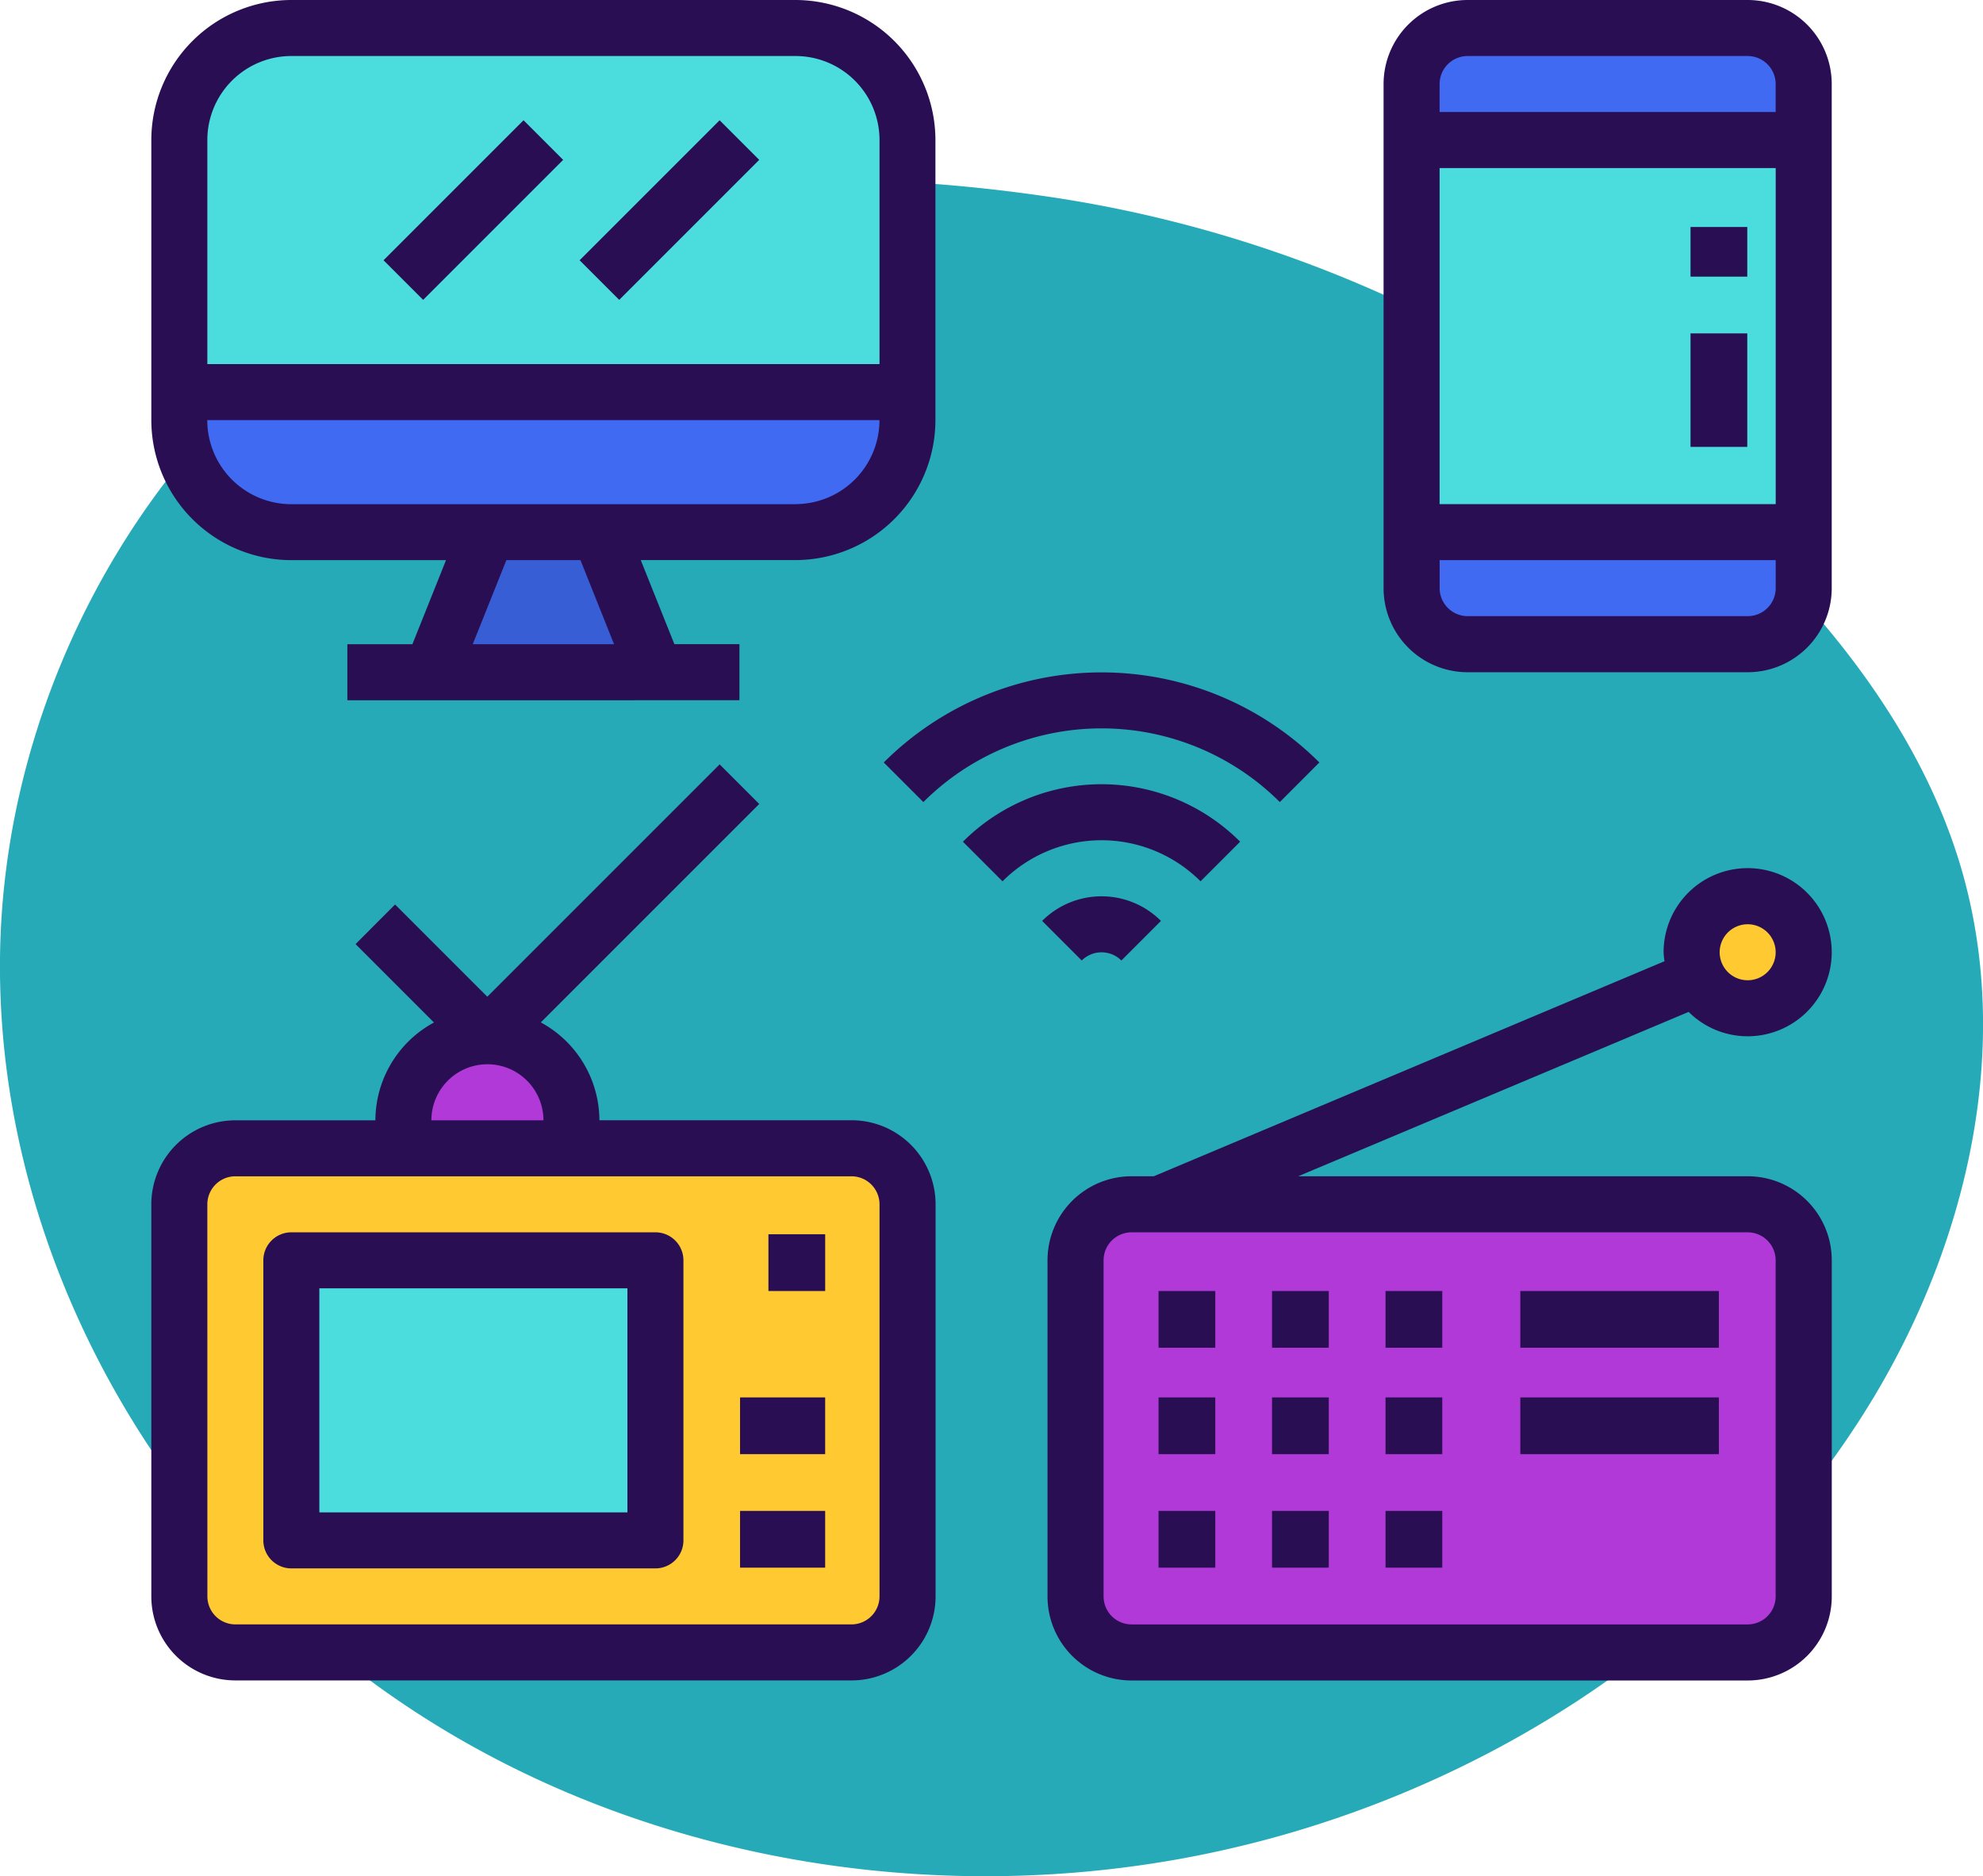 <svg xmlns="http://www.w3.org/2000/svg" width="129.737" height="122.746" viewBox="0 0 129.737 122.746">
  <g id="Grupo_1101906" data-name="Grupo 1101906" transform="translate(-1052.264 -26836.152)">
    <path id="_12068" data-name="12068" d="M98.737,72.292c-13.285-1.834-27.318-1.386-39.407,4.421-16.765,8.052-27.775,26.309-28.2,44.9S40.4,158.479,55.36,169.523s34.7,14.959,53,11.643c18.453-3.344,35.773-14.186,45.4-30.28,6.172-10.321,9.057-23.065,5.647-34.6-2.059-6.961-6.267-13.128-11.217-18.437A82.875,82.875,0,0,0,98.737,72.292Z" transform="translate(1021.145 26776.59)" fill="#26aab7"/>
    <g id="medios-de-comunicacion-en-masa" transform="translate(1062.164 26836.152)">
      <path id="Trazado_877976" data-name="Trazado 877976" d="M55.639,15.329A7.329,7.329,0,0,0,48.31,8H15.329A7.329,7.329,0,0,0,8,15.329V31.82H55.639ZM22.658,24.49l9.161-9.161Zm12.826,0,9.161-9.161Z" transform="translate(-6.168 -6.168)" fill="#4bdddd"/>
      <path id="Trazado_877977" data-name="Trazado 877977" d="M15.329,121.161H48.31a7.329,7.329,0,0,0,7.329-7.329V112H8v1.832A7.329,7.329,0,0,0,15.329,121.161Z" transform="translate(-6.168 -86.348)" fill="#406af2"/>
      <path id="Trazado_877978" data-name="Trazado 877978" d="M80,161.161H94.658L90.994,152H83.665Z" transform="translate(-61.677 -117.187)" fill="#385ed6"/>
      <path id="Trazado_877979" data-name="Trazado 877979" d="M360,65.652h25.652V40H360ZM380.155,45.5v0Zm0,7.329v0Z" transform="translate(-277.548 -30.839)" fill="#4bdddd"/>
      <g id="Grupo_1100543" data-name="Grupo 1100543" transform="translate(82.452 1.832)">
        <path id="Trazado_877980" data-name="Trazado 877980" d="M360,155.665a3.664,3.664,0,0,0,3.665,3.665h18.323a3.664,3.664,0,0,0,3.665-3.665V152H360Z" transform="translate(-360 -119.019)" fill="#406af2"/>
        <path id="Trazado_877981" data-name="Trazado 877981" d="M381.987,8H363.665A3.664,3.664,0,0,0,360,11.665v3.665h25.652V11.665A3.664,3.664,0,0,0,381.987,8Z" transform="translate(-360 -8)" fill="#406af2"/>
      </g>
      <path id="Trazado_877982" data-name="Trazado 877982" d="M11.665,360.981h40.31a3.664,3.664,0,0,0,3.665-3.665V331.665A3.664,3.664,0,0,0,51.975,328H11.665A3.664,3.664,0,0,0,8,331.665v25.652A3.664,3.664,0,0,0,11.665,360.981Zm38.478-25.652h0Zm0,10.994h0Zm0,7.329h0ZM15.329,335.329h23.82v18.323H15.329Z" transform="translate(-6.168 -252.877)" fill="#ffc931"/>
      <rect id="Rectángulo_401446" data-name="Rectángulo 401446" width="23.667" height="18.099" transform="translate(9.281 82.604)" fill="#4bdddd"/>
      <g id="Grupo_1100544" data-name="Grupo 1100544" transform="translate(16.49 67.794)">
        <path id="Trazado_877983" data-name="Trazado 877983" d="M82.994,301.5A5.5,5.5,0,0,0,72,301.5v1.832H82.994Z" transform="translate(-72 -296)" fill="#b139d8"/>
        <path id="Trazado_877984" data-name="Trazado 877984" d="M307.975,344h-40.31A3.664,3.664,0,0,0,264,347.665v21.987a3.664,3.664,0,0,0,3.665,3.665h40.31a3.664,3.664,0,0,0,3.665-3.665V347.665A3.664,3.664,0,0,0,307.975,344ZM269.5,365.987h0Zm0-7.329h0Zm0-7.329h0Zm7.329,14.658h0Zm0-7.329h0Zm0-7.329h0Zm7.329,14.658h0Zm0-7.329h0Zm0-7.329h0Zm9.161,7.329h0Zm0-7.329h0Z" transform="translate(-220.025 -333.006)" fill="#b139d8"/>
      </g>
      <circle id="Elipse_11885" data-name="Elipse 11885" cx="3.713" cy="3.713" r="3.713" transform="translate(100.702 58.472)" fill="#ffc931"/>
      <g id="Grupo_1100545" data-name="Grupo 1100545">
        <path id="Trazado_877985" data-name="Trazado 877985" d="M9.161,36.646h10.12l-2.2,5.5H12.826v3.665H38.478V42.142H34.221l-2.2-5.5h10.12A9.172,9.172,0,0,0,51.3,27.484V9.161A9.172,9.172,0,0,0,42.142,0H9.161A9.172,9.172,0,0,0,0,9.161V27.484A9.172,9.172,0,0,0,9.161,36.646Zm21.113,5.5H21.029l2.2-5.5h4.848Zm11.868-9.161H9.161a5.5,5.5,0,0,1-5.5-5.5H47.639A5.5,5.5,0,0,1,42.142,32.981ZM9.161,3.665H42.142a5.5,5.5,0,0,1,5.5,5.5V23.82H3.665V9.161A5.5,5.5,0,0,1,9.161,3.665Z" fill="#2a0e54"/>
        <path id="Trazado_877986" data-name="Trazado 877986" d="M375.82,0H357.5A5.5,5.5,0,0,0,352,5.5V38.478a5.5,5.5,0,0,0,5.5,5.5H375.82a5.5,5.5,0,0,0,5.5-5.5V5.5A5.5,5.5,0,0,0,375.82,0ZM357.5,3.665H375.82A1.835,1.835,0,0,1,377.652,5.5V7.329H355.665V5.5A1.835,1.835,0,0,1,357.5,3.665Zm20.155,7.329V32.981H355.665V10.994ZM375.82,40.31H357.5a1.835,1.835,0,0,1-1.832-1.832V36.646h21.987v1.832A1.835,1.835,0,0,1,375.82,40.31Z" transform="translate(-271.38)" fill="#2a0e54"/>
        <path id="Trazado_877987" data-name="Trazado 877987" d="M5.5,278.272h40.31a5.5,5.5,0,0,0,5.5-5.5V247.124a5.5,5.5,0,0,0-5.5-5.5H29.316a7.306,7.306,0,0,0-3.833-6.4l14.29-14.29-2.591-2.591-15.2,15.2-6.034-6.034L13.363,230.1l5.129,5.129a7.306,7.306,0,0,0-3.833,6.4H5.5a5.5,5.5,0,0,0-5.5,5.5v25.652A5.5,5.5,0,0,0,5.5,278.272Zm16.49-40.31a3.668,3.668,0,0,1,3.665,3.665H18.323A3.668,3.668,0,0,1,21.987,237.962ZM3.665,247.124A1.835,1.835,0,0,1,5.5,245.291h40.31a1.835,1.835,0,0,1,1.832,1.832v25.652a1.835,1.835,0,0,1-1.832,1.832H5.5a1.835,1.835,0,0,1-1.832-1.832Z" transform="translate(0 -168.336)" fill="#2a0e54"/>
        <path id="Trazado_877988" data-name="Trazado 877988" d="M33.832,373.987h23.82a1.833,1.833,0,0,0,1.832-1.832V353.832A1.833,1.833,0,0,0,57.652,352H33.832A1.833,1.833,0,0,0,32,353.832v18.323A1.833,1.833,0,0,0,33.832,373.987Zm1.832-18.323H55.82v14.658H35.665Z" transform="translate(-24.671 -271.38)" fill="#2a0e54"/>
        <rect id="Rectángulo_401447" data-name="Rectángulo 401447" width="3.713" height="3.713" transform="translate(40.374 80.747)" fill="#2a0e54"/>
        <rect id="Rectángulo_401448" data-name="Rectángulo 401448" width="5.569" height="3.713" transform="translate(38.517 91.421)" fill="#2a0e54"/>
        <rect id="Rectángulo_401449" data-name="Rectángulo 401449" width="5.569" height="3.713" transform="translate(38.517 98.846)" fill="#2a0e54"/>
        <rect id="Rectángulo_401450" data-name="Rectángulo 401450" width="12.994" height="3.713" transform="translate(89.565 84.46)" fill="#2a0e54"/>
        <rect id="Rectángulo_401451" data-name="Rectángulo 401451" width="12.994" height="3.713" transform="translate(89.565 91.421)" fill="#2a0e54"/>
        <rect id="Rectángulo_401452" data-name="Rectángulo 401452" width="3.713" height="3.713" transform="translate(65.897 84.46)" fill="#2a0e54"/>
        <rect id="Rectángulo_401453" data-name="Rectángulo 401453" width="3.713" height="3.713" transform="translate(73.322 84.46)" fill="#2a0e54"/>
        <rect id="Rectángulo_401454" data-name="Rectángulo 401454" width="3.713" height="3.713" transform="translate(80.747 84.46)" fill="#2a0e54"/>
        <rect id="Rectángulo_401455" data-name="Rectángulo 401455" width="3.713" height="3.713" transform="translate(65.897 91.421)" fill="#2a0e54"/>
        <rect id="Rectángulo_401456" data-name="Rectángulo 401456" width="3.713" height="3.713" transform="translate(73.322 91.421)" fill="#2a0e54"/>
        <rect id="Rectángulo_401457" data-name="Rectángulo 401457" width="3.713" height="3.713" transform="translate(80.747 91.421)" fill="#2a0e54"/>
        <rect id="Rectángulo_401458" data-name="Rectángulo 401458" width="3.713" height="3.713" transform="translate(65.897 98.846)" fill="#2a0e54"/>
        <rect id="Rectángulo_401459" data-name="Rectángulo 401459" width="3.713" height="3.713" transform="translate(73.322 98.846)" fill="#2a0e54"/>
        <rect id="Rectángulo_401460" data-name="Rectángulo 401460" width="3.713" height="3.713" transform="translate(80.747 98.846)" fill="#2a0e54"/>
        <path id="Trazado_877989" data-name="Trazado 877989" d="M301.807,258.994a5.5,5.5,0,1,0-5.5-5.5,5.227,5.227,0,0,0,.06.59l-33.413,14.068H261.5a5.5,5.5,0,0,0-5.5,5.5v21.987a5.5,5.5,0,0,0,5.5,5.5h40.31a5.5,5.5,0,0,0,5.5-5.5V273.652a5.5,5.5,0,0,0-5.5-5.5H272.4L297.946,257.4A5.476,5.476,0,0,0,301.807,258.994Zm1.832,14.658v21.987a1.835,1.835,0,0,1-1.832,1.832H261.5a1.835,1.835,0,0,1-1.832-1.832V273.652a1.835,1.835,0,0,1,1.832-1.832h40.31A1.835,1.835,0,0,1,303.639,273.652Zm-1.832-21.987a1.832,1.832,0,1,1-1.832,1.832A1.835,1.835,0,0,1,301.807,251.665Z" transform="translate(-197.367 -191.199)" fill="#2a0e54"/>
        <path id="Trazado_877990" data-name="Trazado 877990" d="M249.97,227.768a12.817,12.817,0,0,0-18.138,0l2.591,2.591a9.154,9.154,0,0,1,12.956,0Z" transform="translate(-178.734 -172.702)" fill="#2a0e54"/>
        <path id="Trazado_877991" data-name="Trazado 877991" d="M237.711,197.95a20.175,20.175,0,0,0-28.5,0l2.591,2.591a16.511,16.511,0,0,1,23.321,0Z" transform="translate(-161.292 -148.068)" fill="#2a0e54"/>
        <path id="Trazado_877992" data-name="Trazado 877992" d="M254.464,257.636l2.591,2.591a1.836,1.836,0,0,1,2.593,0l2.591-2.591A5.5,5.5,0,0,0,254.464,257.636Z" transform="translate(-196.183 -197.389)" fill="#2a0e54"/>
        <rect id="Rectángulo_401461" data-name="Rectángulo 401461" width="12.954" height="3.665" transform="translate(26.944 10.458) rotate(135)" fill="#2a0e54"/>
        <rect id="Rectángulo_401462" data-name="Rectángulo 401462" width="12.954" height="3.665" transform="translate(39.772 10.459) rotate(135)" fill="#2a0e54"/>
        <rect id="Rectángulo_401463" data-name="Rectángulo 401463" width="3.713" height="7.425" transform="translate(100.702 21.811)" fill="#2a0e54"/>
        <rect id="Rectángulo_401464" data-name="Rectángulo 401464" width="3.713" height="3.248" transform="translate(100.702 14.85)" fill="#2a0e54"/>
      </g>
    </g>
  </g>
</svg>
